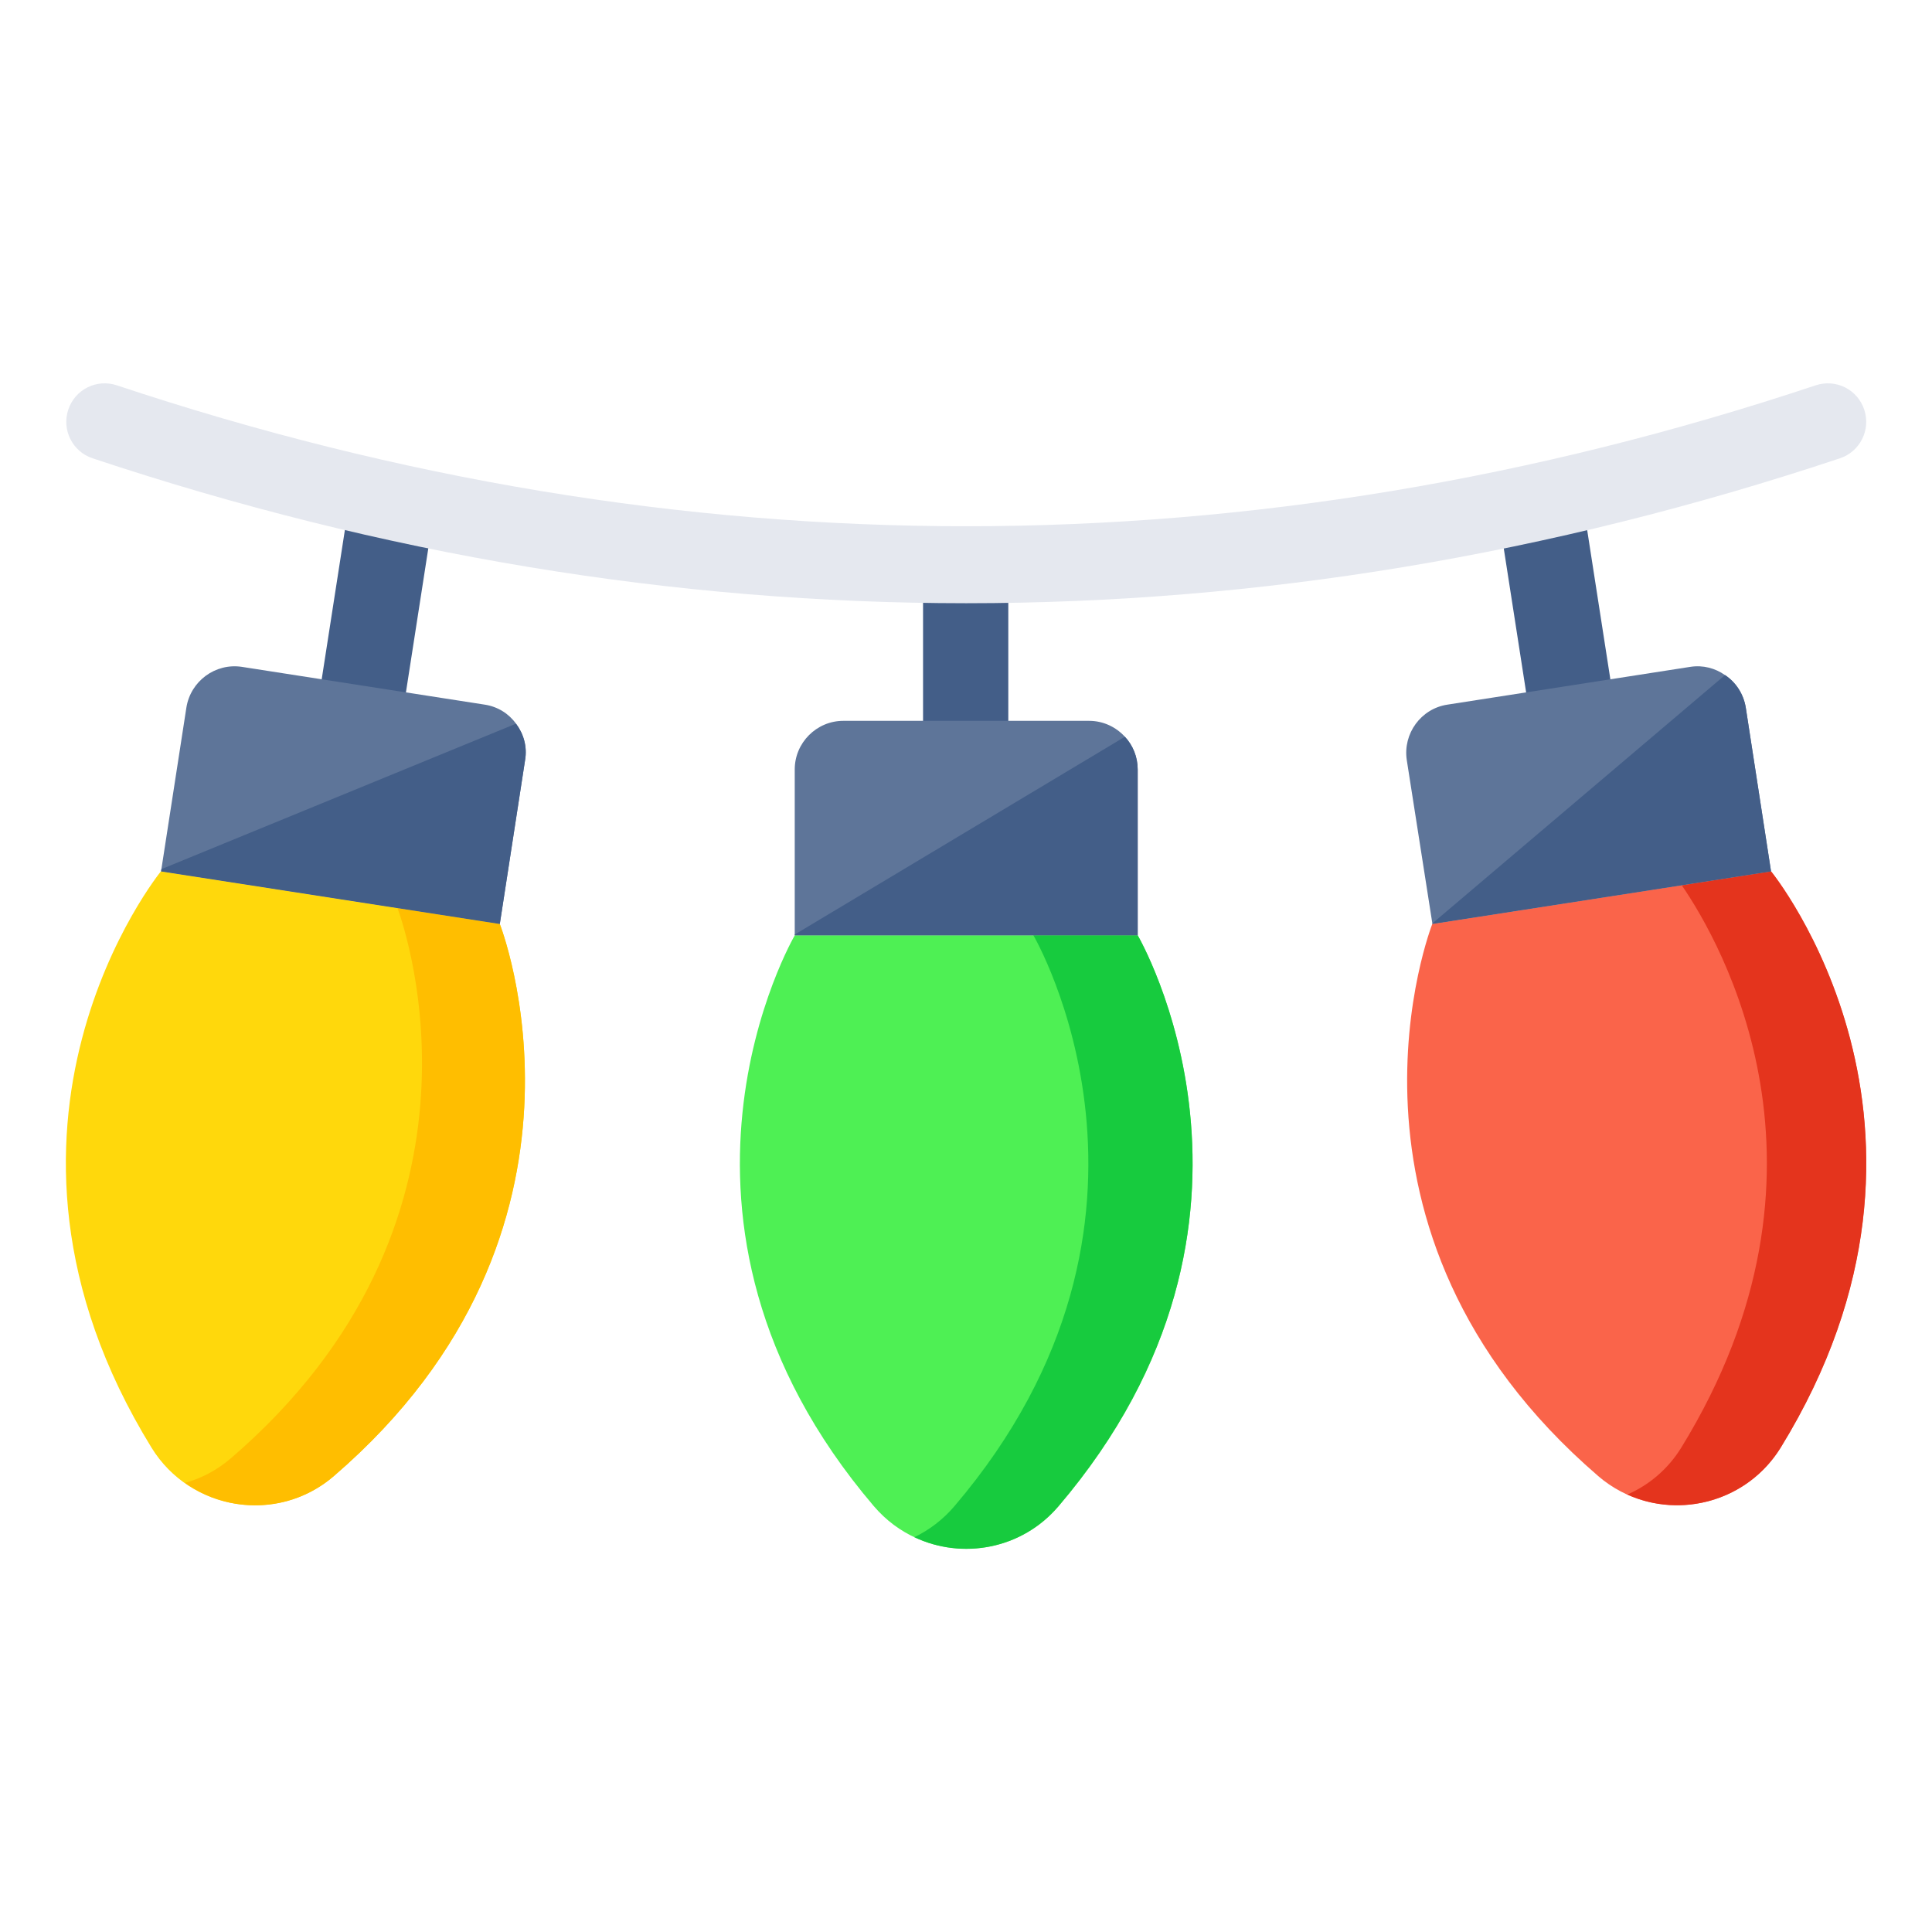 <svg version="1.1" xmlns="http://www.w3.org/2000/svg" xmlns:xlink="http://www.w3.org/1999/xlink" width="68px" height="68px" viewBox="0,0,256,256"><g fill="none" fill-rule="nonzero" stroke="none" stroke-width="1" stroke-linecap="butt" stroke-linejoin="miter" stroke-miterlimit="10" stroke-dasharray="" stroke-dashoffset="0" font-family="none" font-weight="none" font-size="none" text-anchor="none" style="mix-blend-mode: normal"><g transform="scale(3.765,3.765)"><rect x="-24.371" y="14.857" transform="rotate(-81.171)" width="8.25" height="3" fill="#435e88"></rect><path d="M18.48,26.749l-0.89,5.77l-11.92,-1.85l0.01,-0.08l0.88,-5.69c0.15,-0.93 1.02,-1.57 1.95,-1.43l8.55,1.33c0.46,0.07 0.85,0.32 1.1,0.67c0.27,0.36 0.4,0.81 0.32,1.28z" fill="#5e7599"></path><path d="M11.751,51.947c10.079,-8.68 5.837,-19.431 5.837,-19.431l-11.923,-1.852c0,0 -7.304,8.958 -0.332,20.286c1.372,2.23 4.435,2.705 6.419,0.997z" fill="#ffd80c"></path><path d="M11.75,51.949c-1.53,1.32 -3.7,1.34 -5.24,0.24c0.58,-0.16 1.13,-0.45 1.62,-0.87c9.61,-8.27 6.2,-18.42 5.86,-19.36l3.6,0.56c0,0 4.24,10.75 -5.84,19.43z" fill="#ffbe00"></path><g><rect x="32.486" y="19.606" width="3" height="8.25" fill="#435e88"></rect><path d="M40.04,27.079v5.84h-12.07v-5.84c0,-0.94 0.77,-1.71 1.71,-1.71h8.65c0.5,0 0.95,0.22 1.26,0.561c0.28,0.3 0.45,0.71 0.45,1.15z" fill="#5e7599"></path><path d="M30.758,53.013c-8.628,-10.124 -2.785,-20.097 -2.785,-20.097h12.066c0,0 5.842,9.973 -2.785,20.097c-1.698,1.992 -4.797,1.992 -6.495,0z" fill="#4ef054"></path><path d="M37.25,53.009c-1.29,1.52 -3.39,1.89 -5.07,1.09c0.52,-0.25 1.01,-0.62 1.41,-1.09c8.62,-10.12 2.78,-20.09 2.78,-20.09h3.67c0,0 5.84,9.97 -2.79,20.09z" fill="#17cb3e"></path></g><g><rect x="49.334" y="26.558" transform="rotate(-8.829)" width="3" height="8.25" fill="#435e88"></rect><path d="M50.41,32.519v-0.02l-0.9,-5.75c-0.14,-0.93 0.5,-1.81 1.43,-1.95l8.55,-1.33c0.45,-0.07 0.88,0.05 1.22,0.29c0.38,0.25 0.65,0.66 0.73,1.14l0.89,5.77z" fill="#5e7599"></path><path d="M56.246,51.947c-10.079,-8.68 -5.837,-19.431 -5.837,-19.431l11.923,-1.852c0,0 7.304,8.958 0.332,20.286c-1.372,2.23 -4.435,2.705 -6.419,0.997z" fill="#fa644a"></path><path d="M62.67,50.949c-1.16,1.87 -3.5,2.51 -5.4,1.65c0.76,-0.33 1.43,-0.89 1.9,-1.65c6.02,-9.78 1.39,-17.79 0.02,-19.79l3.14,-0.49c0,0 7.31,8.95 0.34,20.28z" fill="#e4341d"></path></g><g fill="#e5e8ef"><path d="M34.007,21.23c-10.274,0 -20.548,-1.7 -30.749,-5.101c-0.709,-0.235 -1.092,-1.002 -0.855,-1.712c0.235,-0.709 0.997,-1.095 1.712,-0.855c19.832,6.611 39.948,6.611 59.783,0c0.718,-0.239 1.477,0.147 1.712,0.855c0.237,0.71 -0.147,1.477 -0.855,1.712c-10.201,3.401 -20.475,5.101 -30.747,5.101z"></path></g><path d="M62.33,30.669l-11.92,1.85v-0.02l10.3,-8.74c0.38,0.25 0.65,0.66 0.73,1.14z" fill="#435e88"></path><path d="M40.04,27.079v5.84h-12.07v-0.03l11.62,-6.96c0.28,0.3 0.45,0.71 0.45,1.15z" fill="#435e88"></path><path d="M18.48,26.749l-0.89,5.77l-11.92,-1.85l0.01,-0.08l12.48,-5.12c0.27,0.36 0.4,0.81 0.32,1.28z" fill="#435e88"></path></g></g></svg>